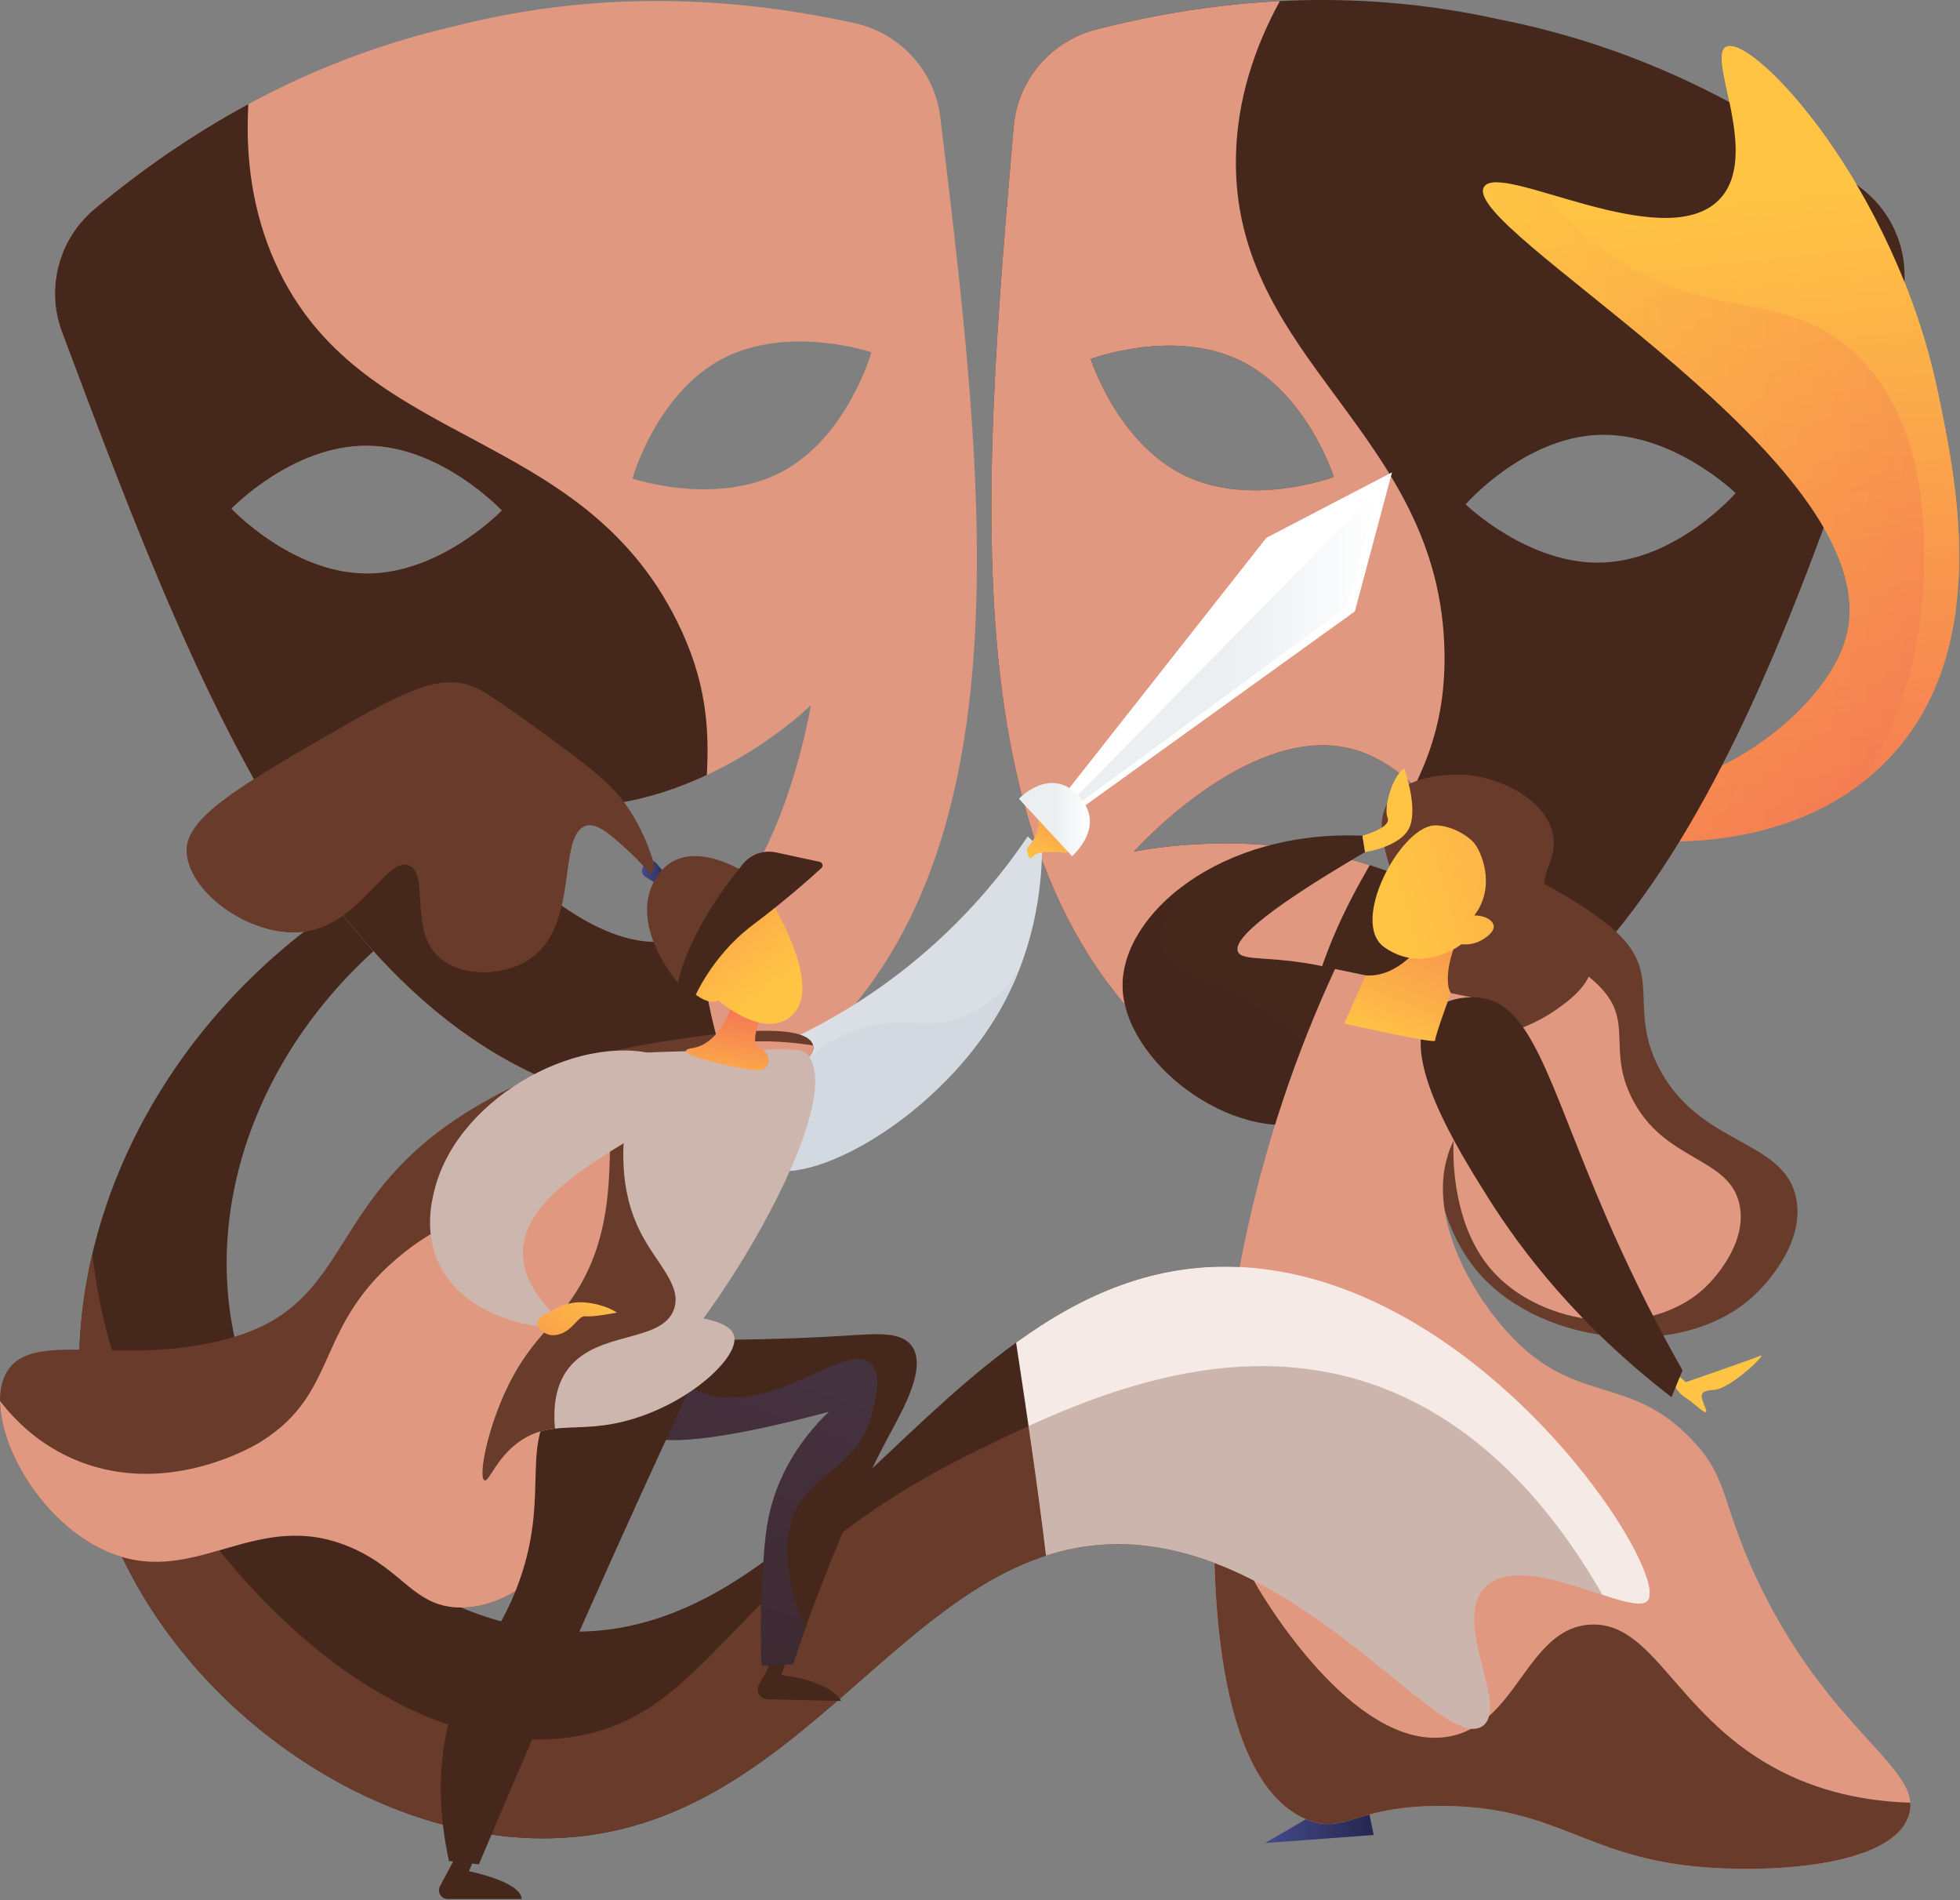 <svg width="1303" height="1263" viewBox="0 0 1303 1263" fill="none" xmlns="http://www.w3.org/2000/svg">
<rect x="0" y="0" width="1303" height="1263" fill="#808080" stroke="none"/>
<path d="M263.993 579.25C98.293 667.224 19.579 846.447 65.537 995.062C106.445 1127.34 242.665 1224.19 365.584 1221.87C545.423 1218.47 609.255 1004.43 767.22 1028.14C878.105 1044.78 962.084 1167.57 986.316 1146.67C1002.5 1132.71 965.051 1077.9 987.132 1055.01C1012.59 1028.63 1086.43 1076.52 1095.62 1063.58C1109.85 1043.51 986.826 852.021 826.788 842.269C628.889 830.21 547.274 1106.59 360.302 1083.08C268.464 1071.53 180.235 991.277 156.914 893.284C133.065 793.075 178.822 681.567 273.82 611.328C270.544 600.636 267.269 589.943 263.993 579.25Z" fill="#45271C"/>
<path d="M1065.29 1060.03C1029.99 998.327 976.299 936.56 897.668 915.554C800.5 889.596 705.346 936.593 644.366 966.711C479.542 1048.12 473.42 1145.82 372.022 1155.51C259.068 1166.3 153.11 1055.9 105.701 971.437C79.374 924.536 66.417 877.267 61.385 833.481C48.661 887.617 49.5 943.203 65.537 995.062C106.444 1127.34 242.664 1224.19 365.583 1221.87C545.422 1218.47 609.254 1004.43 767.219 1028.14C878.104 1044.78 962.083 1167.57 986.315 1146.67C1002.5 1132.71 965.05 1077.9 987.131 1055.01C1003.31 1038.24 1039.04 1051.48 1065.29 1060.03Z" fill="#683B2B"/>
<path d="M1065.49 556.118C1082.85 558.862 1184.81 573.433 1251.55 508.374C1325.03 436.732 1301.08 321.874 1288.37 260.977C1259.58 122.919 1165.14 22.547 1147.59 31.136C1134.3 37.643 1171.18 103.751 1142.87 132.726C1106.09 170.357 996.959 106.861 986.558 124.282C969.905 152.176 1254.54 306.86 1227.92 420.959C1220.05 454.671 1184.54 486.861 1154.68 503.649C1115.2 525.841 1077.06 525.918 1060.18 524.912C1061.95 535.314 1063.72 545.716 1065.49 556.118Z" fill="url(#paint0_linear_760_11)"/>
<path opacity="0.3" d="M1232.64 234.316C1186.53 191.873 1135.78 213.775 1071.99 170.526C1053.7 158.125 1038.86 143.425 1026.77 128.022C1006.11 122.044 990.219 118.15 986.559 124.281C969.905 152.175 1254.54 306.859 1227.92 420.958C1220.05 454.67 1184.54 486.86 1154.68 503.648C1115.2 525.84 1077.06 525.917 1060.18 524.911C1061.95 535.313 1063.72 545.715 1065.49 556.117C1081.76 558.689 1172.38 571.653 1238.63 519.679C1258.45 486.627 1273.68 447.349 1277.53 402.057C1279.85 374.911 1287.52 284.819 1232.64 234.316Z" fill="url(#paint1_linear_760_11)"/>
<path d="M625.121 78.022C621.377 47.197 598.56 22.105 568.234 15.427C473.955 -5.334 385.048 -3.877 301.009 17.71C216.485 37.308 136.923 77.014 62.841 138.913C39.011 158.822 30.335 191.609 41.228 220.688C138.46 480.22 236.211 738.823 477.711 740.903C691.041 627.692 658.527 353.149 625.121 78.022ZM243.419 381.14C193.807 380.798 153.881 338.074 153.881 338.074C153.881 338.074 194.392 295.904 244.004 296.246C293.615 296.588 333.54 339.312 333.54 339.312C333.54 339.312 293.03 381.482 243.419 381.14ZM449.243 624.39C382.578 640.679 297.699 527.68 297.699 527.68C297.699 527.68 359.676 546.951 426.341 530.662C493.006 514.373 539.114 468.694 539.114 468.694C539.114 468.694 515.908 608.102 449.243 624.39ZM519.704 313.634C475.84 336.815 420.448 318.078 420.448 318.078C420.448 318.078 436.173 261.756 480.037 238.574C523.9 215.393 579.293 234.13 579.293 234.13C579.293 234.13 563.567 290.452 519.704 313.634Z" fill="#E09881"/>
<path d="M55.536 145.945C54.941 146.602 54.359 147.268 53.79 147.943C36.986 167.89 31.852 195.659 41.228 220.688C138.46 480.22 236.21 738.823 477.711 740.903L477.712 740.902C482.278 738.479 486.692 735.955 491.035 733.385C484.673 717.377 479.181 700.664 474.825 683.177C468.787 658.941 465.924 637.494 464.878 617.967C459.953 620.844 454.749 623.045 449.243 624.39C382.578 640.679 297.699 527.68 297.699 527.68C297.699 527.68 359.676 546.951 426.341 530.662C442.135 526.803 456.756 521.285 469.902 515.126C471.641 483.013 469.311 451.743 450.266 413.291C384.994 281.508 239.262 299.196 183.175 175.075C167.579 140.559 163.111 104.325 165.095 69.214C163.067 70.308 161.041 71.42 159.019 72.542C158.762 72.685 158.503 72.827 158.245 72.971C156.34 74.033 154.439 75.108 152.54 76.195C152.174 76.404 151.807 76.614 151.441 76.825C149.595 77.887 147.751 78.96 145.911 80.045C145.515 80.279 145.118 80.515 144.723 80.749C142.888 81.838 141.055 82.935 139.227 84.047C138.871 84.263 138.517 84.482 138.162 84.699C136.278 85.85 134.396 87.008 132.519 88.184C132.382 88.27 132.244 88.359 132.107 88.445C126.038 92.253 120.002 96.197 113.999 100.271C113.693 100.478 113.387 100.68 113.083 100.888C111.638 101.872 110.197 102.874 108.756 103.875C107.92 104.455 107.082 105.031 106.247 105.617C104.969 106.512 103.696 107.421 102.422 108.328C101.422 109.041 100.422 109.753 99.424 110.474C98.244 111.325 97.066 112.185 95.89 113.046C94.791 113.851 93.692 114.659 92.596 115.472C91.492 116.291 90.391 117.114 89.289 117.942C88.111 118.828 86.935 119.721 85.76 120.618C84.728 121.404 83.698 122.191 82.669 122.986C81.393 123.972 80.12 124.968 78.847 125.967C77.917 126.697 76.985 127.423 76.055 128.16C74.596 129.318 73.14 130.491 71.684 131.666C70.939 132.267 70.191 132.862 69.448 133.468C67.241 135.265 65.039 137.077 62.841 138.913C61.352 140.158 59.922 141.452 58.552 142.793C57.508 143.814 56.51 144.871 55.536 145.945ZM244.004 296.246C293.615 296.588 333.54 339.312 333.54 339.312C333.54 339.312 293.029 381.482 243.418 381.14C193.807 380.798 153.881 338.074 153.881 338.074C153.881 338.074 194.392 295.904 244.004 296.246Z" fill="#45271C"/>
<path d="M1237.94 125.564C1161.75 66.268 1080.87 29.341 995.713 12.681C910.978 -5.984 822.074 -4.361 728.57 19.653C698.493 27.377 676.558 53.243 673.884 84.18C650.026 360.299 627.036 635.803 844.159 741.559C1085.44 731.119 1174.18 469.286 1262.37 206.542C1272.25 177.103 1262.44 144.637 1237.94 125.564ZM824.442 239.612C869.081 261.261 886.747 317.004 886.747 317.004C886.747 317.004 832.037 337.648 787.397 315.999C742.757 294.351 725.091 238.607 725.091 238.607C725.091 238.607 779.801 217.964 824.442 239.612ZM880.435 567.092C813.246 553.121 753.724 566.104 753.724 566.104C753.724 566.104 827.835 482.964 895.023 496.935C962.212 510.905 997.038 616.696 997.038 616.696C997.038 616.696 947.624 581.062 880.435 567.092ZM1065.85 373.899C1016.28 375.959 974.337 335.217 974.337 335.217C974.337 335.217 1012.76 291.136 1062.33 289.076C1111.9 287.017 1153.85 327.758 1153.85 327.758C1153.85 327.758 1115.42 371.839 1065.85 373.899Z" fill="#45271C"/>
<path d="M844.159 741.559C844.164 741.559 844.169 741.558 844.174 741.558C849.333 741.334 854.399 740.954 859.42 740.504C860.563 723.316 862.794 705.866 866.384 688.206C876.565 638.103 893.711 604.228 910.591 575.036C901.056 572.003 890.965 569.281 880.436 567.092C813.246 553.122 753.725 566.104 753.725 566.104C753.725 566.104 827.835 482.965 895.023 496.935C912.289 500.525 927.412 510.186 940.361 522.55C952.518 497.773 960.863 470.961 960.301 433.998C958.061 286.953 818.892 240.237 821.649 104.059C822.415 66.192 833.968 31.559 850.862 0.715C848.559 0.83 846.251 0.963 843.942 1.107C843.649 1.125 843.356 1.142 843.063 1.161C840.887 1.3 838.707 1.453 836.525 1.617C836.103 1.649 835.682 1.681 835.26 1.714C833.139 1.878 831.016 2.053 828.891 2.241C828.428 2.282 827.965 2.326 827.502 2.367C825.378 2.56 823.253 2.762 821.125 2.979C820.717 3.021 820.307 3.066 819.899 3.109C817.697 3.338 815.493 3.575 813.287 3.829C813.14 3.846 812.992 3.865 812.845 3.882C805.691 4.713 798.508 5.682 791.299 6.785C790.963 6.836 790.627 6.883 790.291 6.935C788.552 7.204 786.809 7.491 785.067 7.775C784.072 7.938 783.078 8.096 782.082 8.264C780.54 8.524 778.995 8.796 777.451 9.069C776.245 9.281 775.04 9.493 773.834 9.713C772.396 9.975 770.956 10.246 769.516 10.519C768.188 10.771 766.859 11.026 765.529 11.287C764.173 11.553 762.816 11.824 761.458 12.099C760.02 12.391 758.58 12.69 757.14 12.993C755.866 13.26 754.593 13.528 753.317 13.804C751.747 14.144 750.175 14.495 748.602 14.848C747.441 15.108 746.28 15.365 745.118 15.632C743.33 16.042 741.541 16.468 739.752 16.895C738.787 17.126 737.824 17.348 736.858 17.583C734.142 18.245 731.422 18.922 728.698 19.621C728.656 19.632 728.613 19.642 728.571 19.653C726.691 20.136 724.843 20.69 723.029 21.311C722.122 21.621 721.225 21.949 720.335 22.293C716.778 23.67 713.365 25.31 710.118 27.19C707.681 28.6 705.339 30.144 703.099 31.811C700.858 33.478 698.718 35.269 696.691 37.173C696.015 37.807 695.352 38.455 694.702 39.114C684.94 49.003 678.036 61.621 675.136 75.623C674.556 78.424 674.136 81.28 673.885 84.18C673.512 88.494 673.14 92.808 672.768 97.122C649.367 368.867 630.429 637.455 844.159 741.559ZM824.442 239.612C869.081 261.261 886.748 317.004 886.748 317.004C886.748 317.004 832.037 337.648 787.397 315.999C742.757 294.351 725.091 238.607 725.091 238.607C725.091 238.607 779.801 217.964 824.442 239.612Z" fill="#E09881"/>
<path d="M905.744 555.463C906.324 559.096 906.905 562.728 907.486 566.361C833.175 609.84 820.294 625.967 822.954 632.516C825.879 639.718 847.149 634.234 887.534 644.067C913.37 650.358 928.615 654.07 933.738 665.069C943.904 686.895 912.727 734.228 873.292 745.195C818.069 760.552 746.519 704.633 746.298 655.093C746.087 607.913 810.504 551.515 905.744 555.463Z" fill="#45271C"/>
<path opacity="0.3" d="M839.23 671.895C808.149 651.356 780.443 652.034 773.075 632.517C769.717 623.622 770.611 610.591 784.008 590.707C759.885 609.573 746.201 633.313 746.298 655.093C746.519 704.633 818.068 760.552 873.291 745.195C880.02 743.324 886.499 740.375 892.583 736.693C881.401 712.505 864.688 688.718 839.23 671.895Z" fill="#45271C"/>
<path d="M878.822 1203L840.989 1225.03L913.22 1219.64L908.933 1198.82L878.822 1203Z" fill="url(#paint2_linear_760_11)"/>
<path d="M999.636 573.823C1008.15 578.335 1011.79 579.799 1017.56 582.654C1019.72 583.724 1059.8 603.77 1078.12 623.066C1103.7 649.991 1083.01 671.351 1102.8 709.697C1129.87 762.152 1186.41 756.729 1194.16 796.854C1200.06 827.446 1172 855.461 1166.57 860.619C1120.34 904.53 1026.49 895.262 983.616 846.733C952.116 811.08 952.556 759.253 952.639 749.6C953.038 702.677 975.011 680.802 959.989 644.066C953.325 627.768 944.081 620.045 943.713 601.013C943.333 581.292 952.659 558.551 965.24 556.385C971.95 555.229 974.937 560.729 999.636 573.823Z" fill="#683B2B"/>
<path d="M1003.25 616.686C1009.97 620.427 1012.83 621.641 1017.38 624.008C1019.08 624.894 1050.68 641.514 1065.13 657.512C1085.29 679.836 1068.98 697.546 1084.59 729.339C1105.93 772.829 1150.5 768.332 1156.61 801.6C1161.27 826.964 1139.14 850.192 1134.86 854.469C1098.42 890.876 1024.43 883.191 990.624 842.955C965.79 813.396 966.138 770.427 966.203 762.423C966.517 723.52 983.84 705.383 971.997 674.925C966.743 661.412 959.456 655.01 959.166 639.23C958.866 622.879 966.219 604.025 976.137 602.228C981.427 601.269 983.781 605.83 1003.25 616.686Z" fill="#E09881"/>
<path d="M948.18 633.298C956.551 662.581 948.187 671.397 957.642 681.197C972.769 696.876 1010.18 687.718 1032.74 672.327C1041 666.695 1059.07 654.393 1058.17 639.211C1057.17 622.294 1033.74 620.643 1027.46 598.652C1022.11 579.929 1036.47 571.946 1032.18 553.761C1026.98 531.694 999.058 517.509 976.266 515.17C974.414 514.98 934.962 511.427 922.129 534.416C915.337 546.585 919.27 560.337 924.842 579.817C932.638 607.074 941.061 608.397 948.18 633.298Z" fill="#683B2B"/>
<path d="M887.533 644.067C918.686 650.542 949.838 657.018 980.991 663.493C984.241 670.595 988.414 681.945 988.866 696.046C989.905 728.446 970.274 743.499 962.615 767.451C948.591 811.305 981.046 865.13 1008.29 891.886C1050.11 932.944 1084.1 914.614 1124.33 956.466C1149.44 982.592 1143.65 997.489 1167.38 1048.35C1216.03 1152.59 1280.23 1175.44 1268.71 1207.44C1256.47 1241.47 1173.18 1245.24 1126.43 1240.51C1052.74 1233.05 1033.98 1200.84 959.26 1200.33C900.685 1199.94 894.167 1219.62 869.158 1209.54C791.438 1178.21 798.405 965.587 827.155 826.78C844.235 744.316 870.456 680.891 887.533 644.067Z" fill="#E09881"/>
<path d="M1057.12 1079.85C1014.49 1082.33 1008.68 1147.13 962.09 1154.41C899.682 1164.15 838.387 1059.09 835.555 1054.12C821.809 1030.02 813.11 1005.25 807.992 980.984C803.199 1087.34 817.383 1188.67 869.158 1209.54C894.168 1219.62 900.685 1199.94 959.26 1200.33C1033.98 1200.84 1052.74 1233.06 1126.43 1240.51C1173.18 1245.25 1256.47 1241.47 1268.71 1207.44C1269.84 1204.29 1270.24 1201.24 1269.99 1198.19C1240.74 1197.32 1208.77 1191.21 1178.41 1174.36C1113.71 1138.45 1098.89 1077.43 1057.12 1079.85Z" fill="#683B2B"/>
<path d="M1120.79 918.657C1120.79 918.657 1164.76 903.509 1170.27 901.11C1175.78 898.712 1150.53 923.177 1139.55 923.792C1128.58 924.406 1130.63 927.963 1133.78 935.914C1136.93 943.865 1126.17 932.314 1120.79 929.164C1115.4 926.014 1112.54 919.801 1112.54 919.801V911.735L1120.79 918.657Z" fill="url(#paint3_linear_760_11)"/>
<path d="M1111.2 928.639C1113.65 922.689 1116.1 916.738 1118.55 910.788C1108.76 893.534 1092.96 864.533 1076.02 827.306C1032.13 730.803 1021.79 669.438 985.716 663.494C973.133 661.42 958.223 664.645 950.538 673.994C929.032 700.158 969.955 765.309 989.127 795.831C1011.46 831.387 1048.95 880.718 1111.2 928.639Z" fill="#45271C"/>
<path d="M944.453 628.069C944.453 628.069 929.624 649.788 907.941 648.309L893.574 680.295C893.574 680.295 954.484 694.1 954.086 691.66C953.689 689.221 964.498 660.065 964.498 660.065C964.498 660.065 957.871 651.525 968.636 624.296L944.453 628.069Z" fill="url(#paint4_linear_760_11)"/>
<path d="M971.497 627.617C971.497 627.617 946.328 647.89 920.342 629.618C897.071 613.256 930.42 550.76 952.936 548.669C960.444 547.974 972.68 552.471 979.652 559.956C984.556 565.22 995.03 589.011 980.107 608.492C987.135 608.359 992.409 611.619 992.975 615.235C993.699 619.82 986.674 623.909 985.087 624.836C979.573 628.049 974.014 627.866 971.497 627.617Z" fill="url(#paint5_linear_760_11)"/>
<path d="M933.534 510.873C933.534 510.873 942.402 535.132 937.413 548.956C932.424 562.781 907.486 566.362 907.486 566.362L905.744 555.463C905.744 555.463 925.354 550.161 922.454 543.489C919.554 536.817 926.023 514.847 933.534 510.873Z" fill="url(#paint6_linear_760_11)"/>
<path d="M683.207 555.914C667.331 579.512 642.01 611.551 604.077 641.978C567.364 671.425 531.821 688.947 505.875 699.363C490.607 747.193 495.225 766.078 504.374 773.484C530.077 794.288 619.637 747.245 662.862 674.686C687.665 633.052 692.355 591.171 692.79 564.952C689.595 561.939 686.401 558.926 683.207 555.914Z" fill="#DADFE5"/>
<path d="M682.656 564.029C682.656 564.029 691.69 554.245 690.105 546.279C688.519 538.314 697.514 539.953 704.865 549.827C712.215 559.701 709.192 566.912 709.192 566.912C709.192 566.912 690.516 564.427 686.927 569.152C683.338 573.877 682.656 564.029 682.656 564.029Z" fill="url(#paint7_linear_760_11)"/>
<path d="M705.39 530.795L841.879 357.465L925.405 313.958L900.698 406.389L715.89 539.35L705.39 530.795Z" fill="white"/>
<path d="M917.959 323.958L713.266 531.805L715.89 535.103L894.845 403.764L917.959 323.958Z" fill="url(#paint8_linear_760_11)"/>
<path d="M677.392 530.922C677.392 530.922 697.513 509.556 715.89 527.803C734.267 546.051 718.539 563.377 712.752 569.153L677.392 530.922Z" fill="url(#paint9_linear_760_11)"/>
<path opacity="0.3" d="M638.71 676.261C618.069 683.839 604.892 677.505 583.58 680.986C559.214 684.967 528.211 701.144 496.013 752.466C496.546 763.534 499.918 769.877 504.374 773.483C530.076 794.288 619.636 747.245 662.862 674.686C668.843 664.645 673.645 654.593 677.509 644.747C667.567 658.764 654.919 670.309 638.71 676.261Z" fill="#C1CAD4"/>
<path d="M436.269 573.631C434.357 571.321 430.758 571.513 429.103 574.013L427.527 576.394C426.148 578.476 426.745 581.284 428.851 582.626L439.016 589.104L445.373 584.634L436.269 573.631Z" fill="url(#paint10_linear_760_11)"/>
<path d="M524.8 1097.55L519.355 1113.44C519.355 1113.44 550.343 1116.08 559.255 1130.6L510.125 1129.42C505.237 1129.31 502.211 1124.05 504.563 1119.77L515.113 1100.54L524.8 1097.55Z" fill="#45271C"/>
<path d="M456.52 890.477C502.149 890.874 538.016 889.295 562.62 887.749C583.064 886.464 598.9 885.003 606.005 894.444C616.388 908.241 600.911 935.74 592.505 951.382C574.188 985.465 550.603 1035.53 527.241 1106.22C520.294 1106.59 513.346 1106.95 506.399 1107.32C505.797 1095.35 505.381 1078.35 506.399 1057.96C507.922 1027.45 508.792 1010.04 516.34 989.99C520.969 977.696 530.45 958.194 551.064 938.335C470.982 959.711 427.194 962.91 419.693 947.934C414.486 937.539 426.761 918.387 456.52 890.477Z" fill="#45271C"/>
<path opacity="0.3" d="M531.602 999.16C544.676 978.159 571.706 971.722 579.643 940.093C582.522 928.621 586.398 913.175 578.856 906.228C562.316 890.995 516.133 939.895 470.172 926.705C457.557 923.084 447.579 915.531 439.814 907.199C422.313 926.185 415.602 939.764 419.694 947.933C427.196 962.91 470.984 959.711 551.065 938.335C530.45 958.194 520.97 977.695 516.341 989.989C508.793 1010.04 507.923 1027.45 506.4 1057.96C505.382 1078.35 505.798 1095.35 506.4 1107.32C513.347 1106.95 520.295 1106.59 527.242 1106.22C529.905 1098.16 532.57 1090.39 535.23 1082.86C517.795 1038.91 522.307 1014.09 531.602 999.16Z" fill="url(#paint11_linear_760_11)"/>
<path d="M377.24 1026.46C369.372 1035.91 341.839 1068.96 305.834 1068.47C275.066 1068.04 268.119 1043.53 233.378 1028.56C170.879 1001.64 131.577 1054.36 74.816 1032.76C22.436 1012.84 -12.891 941.769 4.461 912.004C21.808 882.25 82.314 910.028 154.622 888.902C236.313 865.035 215.447 795.383 316.335 735.59C371.775 702.734 421.522 694.971 454.365 690.18C473.675 687.363 534.613 678.474 540.372 694.157C546.557 711.002 477.82 725.514 437.094 785.995C380.348 870.266 442.012 948.702 377.24 1026.46Z" fill="#683B2B"/>
<path d="M439.016 709.792C412.167 726.608 409.306 745.152 364.182 778.706C315.897 814.609 303.925 804.716 269.081 832.198C208.066 880.319 227.094 924.6 173.523 958.208C169.528 960.714 108.832 997.408 46.464 968.708C25.927 959.258 10.905 945.337 0.031 931.192C0.178 965.339 31.705 1016.36 74.816 1032.76C131.576 1054.36 170.878 1001.64 233.378 1028.56C268.118 1043.53 275.065 1068.04 305.833 1068.47C341.838 1068.96 369.371 1035.91 377.239 1026.46C442.012 948.702 380.348 870.265 437.094 785.994C477.237 726.378 544.593 711.425 540.587 694.877C490.91 687.142 459.563 696.923 439.016 709.792Z" fill="#E09881"/>
<path d="M319.175 1225.8L311.747 1243.75C311.747 1243.75 346.439 1250.61 346.788 1262.21H297.554C293.217 1262.21 290.442 1257.59 292.479 1253.76L305.141 1229.96L319.175 1225.8Z" fill="#45271C"/>
<path d="M464.582 909.876C438.368 965.98 412.25 1023.32 386.304 1081.9C362.825 1134.91 340.189 1187.34 318.364 1239.14C311.737 1238.43 305.111 1237.72 298.484 1237C292.289 1208.5 288.314 1167.83 304.267 1125.94C316.093 1094.88 326.84 1094.74 341.012 1061.64C368.259 998.003 344.21 961.913 369.364 932.48C381.645 918.11 406.832 903.948 464.582 909.876Z" fill="#45271C"/>
<path d="M424.493 700.412C426.384 699.427 441.706 699.041 472.272 698.312C530.627 696.918 532.931 697.069 535.809 699.892C559.343 722.979 510.572 816.243 471.508 870.958C469.889 873.226 468.535 875.08 467.637 876.302C482.531 879.291 486.985 883.901 488.023 887.852C492.094 903.357 451.522 939.157 405.104 946.796C379.561 950.999 362.158 945.044 343.555 959.45C329.329 970.467 325.078 985.124 322.109 983.934C318.055 982.309 322.991 953.777 335.261 926.429C349.762 894.108 365.153 884.294 379.339 864.225C426.788 797.1 386.614 720.146 424.493 700.412Z" fill="#CCB6AE"/>
<path d="M488.563 662.082C488.563 662.082 481.085 693.431 460.494 696.575C439.903 699.719 496.137 711.852 504.782 711.301C513.427 710.75 512.432 698.681 504.782 696.575C497.132 694.469 507.665 670.521 507.665 670.521L488.563 662.082Z" fill="url(#paint12_linear_760_11)"/>
<path d="M510.899 595.227C513.87 601.367 545.945 653.041 528.01 673.314C510.075 693.587 477.446 664.875 477.446 664.875C477.446 664.875 472.28 668.837 461.771 660.528C451.262 652.22 510.899 595.227 510.899 595.227Z" fill="url(#paint13_linear_760_11)"/>
<path d="M454.907 658.409C453.37 656.834 416.023 616.176 436.009 583.738C455.995 551.3 499.404 582.487 499.404 582.487L454.907 658.409Z" fill="#683B2B"/>
<path d="M449.642 658.409L460.529 665.682C460.529 665.682 471.8 636.336 500.438 614.809C522.179 598.465 539.146 583.32 546.057 576.973C547.493 575.654 546.837 573.27 544.931 572.857L515.956 566.581C507.725 564.798 499.191 567.762 493.86 574.282C480.154 591.043 455.187 625.305 449.642 658.409Z" fill="#45271C"/>
<path d="M435.242 575.942C432.42 565.596 426.901 549.979 415.435 534.009C409.021 525.077 400.86 516.193 367.696 492.029C335.081 468.266 318.772 456.384 308.629 454.435C292.407 451.319 276.382 455.025 231.278 480.945C158.918 522.527 122.737 543.318 124.17 566.526C125.908 594.68 169.328 624.394 203.45 619.03C239.85 613.309 256.958 569.041 271.959 575.179C285.845 580.86 271.432 618.894 292.708 636.882C307.579 649.455 336.248 649.157 353.612 636.357C385.403 612.92 370.03 554.404 389.84 548.675C397.621 546.425 408.689 557.183 419.566 567.166C425.278 572.409 429.487 577.431 432.369 581.228C433.326 579.466 434.285 577.704 435.242 575.942Z" fill="#683B2B"/>
<path d="M397.191 530.824C388.136 527.444 375.347 526.34 363.063 530.824C333.779 541.513 331.245 577.845 315.802 578.681C294.476 579.835 289.97 511.066 259.105 504.047C221.665 495.533 183.417 586.519 148.321 577.552C138.543 575.054 131.748 565.492 126.971 554.28C124.868 558.372 123.916 562.412 124.17 566.526C125.908 594.68 169.328 624.394 203.45 619.03C239.85 613.309 256.958 569.041 271.959 575.179C285.845 580.86 271.432 618.894 292.708 636.882C307.579 649.455 336.248 649.157 353.612 636.357C385.403 612.92 370.03 554.404 389.84 548.675C397.621 546.425 408.689 557.183 419.566 567.166C425.278 572.409 429.487 577.431 432.369 581.228C432.544 580.904 432.72 580.581 432.896 580.258C427.766 555.827 414.599 537.321 397.191 530.824Z" fill="#683B2B"/>
<path d="M378.027 909.378C397.781 884.122 440.388 892.751 448.12 870C453.422 854.403 436.792 840.36 426.069 819.596C413.812 795.863 407.041 758.973 427.07 699.906C425.716 700.057 424.855 700.224 424.494 700.412C386.616 720.146 426.789 797.1 379.34 864.224C365.154 884.293 349.764 894.107 335.262 926.429C322.992 953.776 318.056 982.309 322.111 983.934C325.08 985.124 329.33 970.467 343.557 959.45C351.971 952.933 360.142 950.588 368.93 949.579C367.115 929.281 371.977 917.113 378.027 909.378Z" fill="#683B2B"/>
<path d="M358.338 881.551C353.957 881.077 308.41 875.457 291.658 839.548C281.829 818.48 286.996 797.883 289.265 789.353C305.713 727.543 389.456 683.332 442.428 702.905C450.893 706.033 460.037 709.411 461.771 716.688C468.512 744.966 350.027 776.109 347.68 831.014C346.917 848.886 358.688 863.889 367.789 873.15C364.639 875.951 361.488 878.751 358.338 881.551Z" fill="#CCB6AE"/>
<path d="M358.988 883.231C358.988 883.231 363.491 889.7 372.402 886.681C381.314 883.661 384.594 874.22 389.314 874.901C394.035 875.583 410.131 872.449 410.131 872.449C410.131 872.449 402.575 866.953 389.107 865.701C375.638 864.449 366.032 871.872 366.032 871.872C366.032 871.872 352.85 876.001 358.988 883.231Z" fill="url(#paint14_linear_760_11)"/>
<path d="M1229.66 406.866C1254.32 401.677 1278.67 394.787 1302.06 385.504C1304.54 338.521 1294.95 292.513 1288.37 260.977C1259.58 122.919 1165.14 22.547 1147.59 31.135C1134.3 37.643 1171.18 103.75 1142.87 132.726C1106.09 170.356 996.959 106.861 986.559 124.281C970.582 151.043 1231.91 294.503 1229.66 406.866Z" fill="url(#paint15_linear_760_11)"/>
<path opacity="0.3" d="M1229.66 406.865C1246.03 403.42 1262.27 399.225 1278.18 394.079C1280.69 360.269 1282.98 280.641 1232.64 234.316C1186.53 191.873 1135.78 213.775 1071.99 170.526C1053.7 158.125 1038.86 143.425 1026.77 128.022C1006.11 122.044 990.219 118.15 986.559 124.281C970.582 151.042 1231.91 294.503 1229.66 406.865Z" fill="url(#paint16_linear_760_11)"/>
<path d="M826.789 842.269C768.047 838.69 719.55 860.524 675.503 892.384C682.654 939.498 689.714 986.642 695.409 1033.96C717.398 1026.85 741.008 1024.2 767.22 1028.14C878.106 1044.78 962.085 1167.57 986.316 1146.67C1002.5 1132.71 965.051 1077.9 987.133 1055.01C1012.59 1028.63 1086.43 1076.52 1095.62 1063.58C1109.85 1043.51 986.827 852.021 826.789 842.269Z" fill="#F6EAE6"/>
<path opacity="0.3" d="M1065.29 1060.03C1029.99 998.327 976.3 936.56 897.668 915.554C819.487 894.668 742.614 921.013 683.791 947.794C687.985 976.472 691.945 1005.18 695.409 1033.96C717.397 1026.85 741.007 1024.2 767.219 1028.14C878.105 1044.78 962.084 1167.57 986.315 1146.67C1002.5 1132.71 965.051 1077.9 987.132 1055.01C1003.31 1038.24 1039.04 1051.48 1065.29 1060.03Z" fill="#683B2B"/>
<defs>
<linearGradient id="paint0_linear_760_11" x1="1132.88" y1="133.331" x2="1184.85" y2="622.383" gradientUnits="userSpaceOnUse">
<stop stop-color="#FFC444"/>
<stop offset="0.996" stop-color="#F36F56"/>
</linearGradient>
<linearGradient id="paint1_linear_760_11" x1="985.855" y1="340.306" x2="1279.25" y2="340.306" gradientUnits="userSpaceOnUse">
<stop stop-color="#FFC444"/>
<stop offset="0.996" stop-color="#F36F56"/>
</linearGradient>
<linearGradient id="paint2_linear_760_11" x1="840.988" y1="1211.93" x2="913.22" y2="1211.93" gradientUnits="userSpaceOnUse">
<stop stop-color="#444B8C"/>
<stop offset="0.996" stop-color="#26264F"/>
</linearGradient>
<linearGradient id="paint3_linear_760_11" x1="1124.78" y1="934.001" x2="867.26" y2="1349.81" gradientUnits="userSpaceOnUse">
<stop stop-color="#FFC444"/>
<stop offset="0.996" stop-color="#F36F56"/>
</linearGradient>
<linearGradient id="paint4_linear_760_11" x1="920.288" y1="695.011" x2="975.417" y2="554.825" gradientUnits="userSpaceOnUse">
<stop stop-color="#FFC444"/>
<stop offset="0.996" stop-color="#F36F56"/>
</linearGradient>
<linearGradient id="paint5_linear_760_11" x1="930.147" y1="598.857" x2="1265.34" y2="502.905" gradientUnits="userSpaceOnUse">
<stop stop-color="#FFC444"/>
<stop offset="0.996" stop-color="#F36F56"/>
</linearGradient>
<linearGradient id="paint6_linear_760_11" x1="806.595" y1="736.946" x2="549.075" y2="1152.76" gradientUnits="userSpaceOnUse">
<stop stop-color="#FFC444"/>
<stop offset="0.996" stop-color="#F36F56"/>
</linearGradient>
<linearGradient id="paint7_linear_760_11" x1="692.287" y1="574.673" x2="718.276" y2="505.368" gradientUnits="userSpaceOnUse">
<stop stop-color="#FFC444"/>
<stop offset="0.996" stop-color="#F36F56"/>
</linearGradient>
<linearGradient id="paint8_linear_760_11" x1="713.266" y1="429.531" x2="917.959" y2="429.531" gradientUnits="userSpaceOnUse">
<stop offset="0.494" stop-color="#EBEFF2"/>
<stop offset="1" stop-color="white"/>
</linearGradient>
<linearGradient id="paint9_linear_760_11" x1="677.392" y1="544.791" x2="724.541" y2="544.791" gradientUnits="userSpaceOnUse">
<stop offset="0.494" stop-color="#EBEFF2"/>
<stop offset="1" stop-color="white"/>
</linearGradient>
<linearGradient id="paint10_linear_760_11" x1="426.784" y1="580.558" x2="445.373" y2="580.558" gradientUnits="userSpaceOnUse">
<stop stop-color="#444B8C"/>
<stop offset="0.996" stop-color="#26264F"/>
</linearGradient>
<linearGradient id="paint11_linear_760_11" x1="511.863" y1="914.018" x2="420.506" y2="1169.19" gradientUnits="userSpaceOnUse">
<stop stop-color="#444B8C"/>
<stop offset="0.996" stop-color="#26264F"/>
</linearGradient>
<linearGradient id="paint12_linear_760_11" x1="478.822" y1="733.258" x2="489.061" y2="663.953" gradientUnits="userSpaceOnUse">
<stop stop-color="#FFC444"/>
<stop offset="0.996" stop-color="#F36F56"/>
</linearGradient>
<linearGradient id="paint13_linear_760_11" x1="509.69" y1="659.394" x2="402.581" y2="515.27" gradientUnits="userSpaceOnUse">
<stop stop-color="#FFC444"/>
<stop offset="0.996" stop-color="#F36F56"/>
</linearGradient>
<linearGradient id="paint14_linear_760_11" x1="403.167" y1="851.524" x2="319.686" y2="953.12" gradientUnits="userSpaceOnUse">
<stop stop-color="#FFC444"/>
<stop offset="0.996" stop-color="#F36F56"/>
</linearGradient>
<linearGradient id="paint15_linear_760_11" x1="1132.88" y1="133.331" x2="1184.85" y2="622.383" gradientUnits="userSpaceOnUse">
<stop stop-color="#FFC444"/>
<stop offset="0.996" stop-color="#F36F56"/>
</linearGradient>
<linearGradient id="paint16_linear_760_11" x1="985.855" y1="264.026" x2="1279.25" y2="264.026" gradientUnits="userSpaceOnUse">
<stop stop-color="#FFC444"/>
<stop offset="0.996" stop-color="#F36F56"/>
</linearGradient>
</defs>
</svg>
